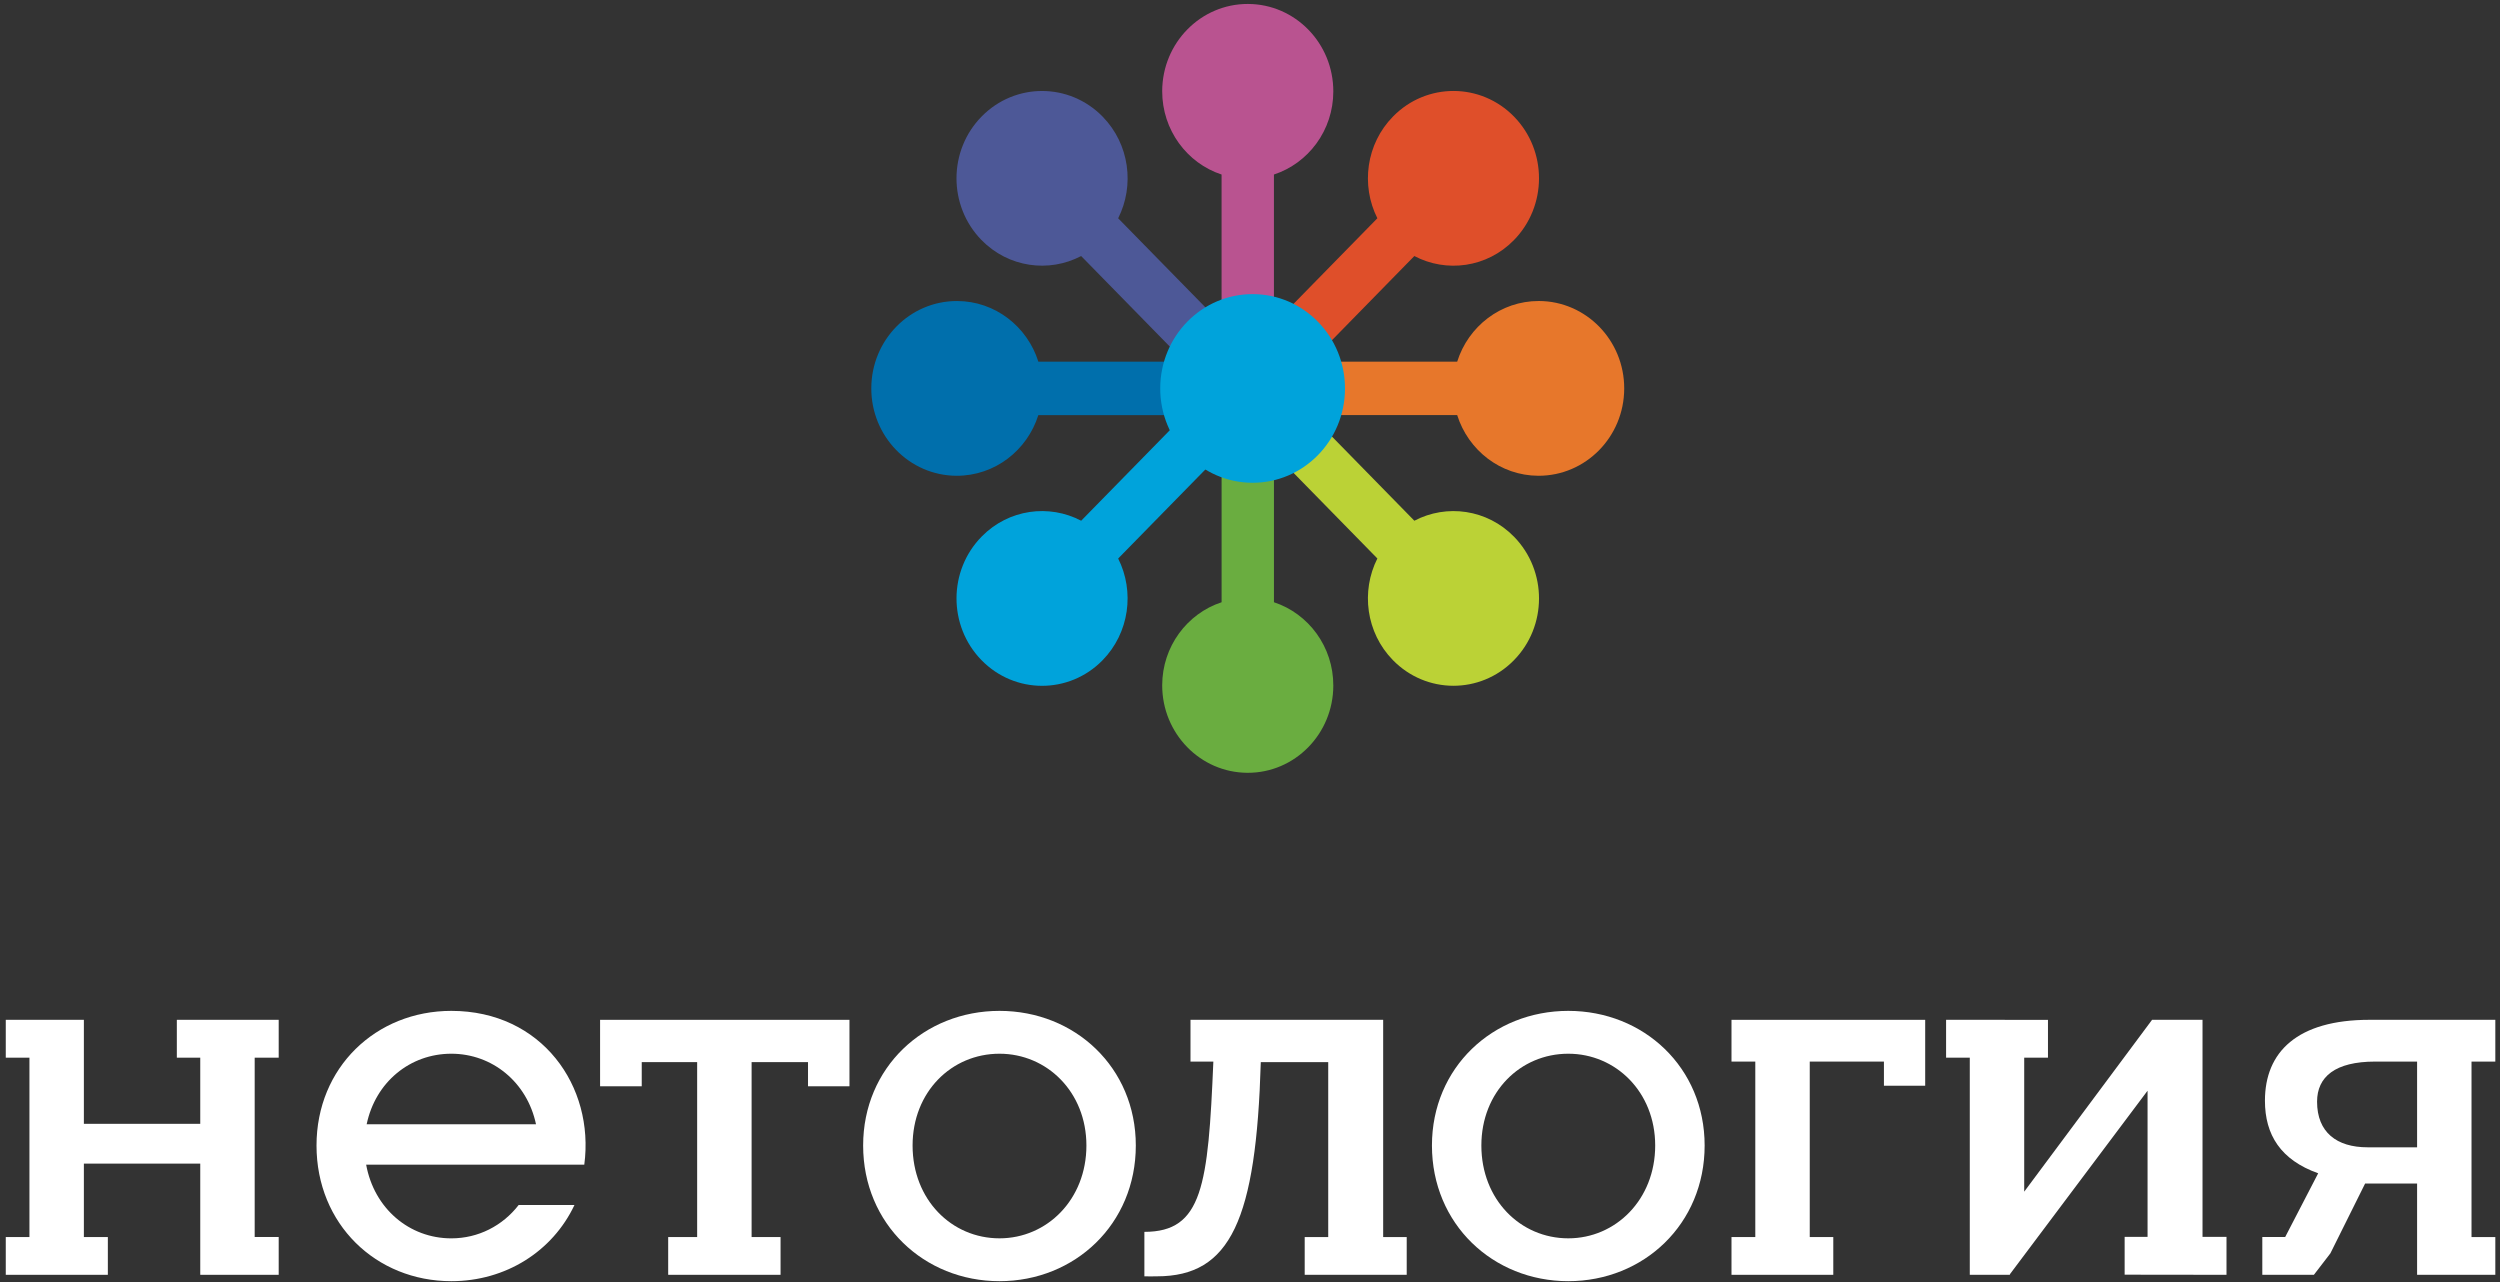 <?xml version="1.0" encoding="UTF-8" standalone="no"?>
<svg width="117px" height="60px" viewBox="0 0 117 60" version="1.1" xmlns="http://www.w3.org/2000/svg" xmlns:xlink="http://www.w3.org/1999/xlink" xmlns:sketch="http://www.bohemiancoding.com/sketch/ns">
    <rect x="0" y="0" width="117" height="60" fill="#333333" stroke="none"/>
    <!-- Generator: Sketch 3.2.2 (9983) - http://www.bohemiancoding.com/sketch -->
    <title>1</title>
    <desc>Created with Sketch.</desc>
    <defs></defs>
    <g id="Page-1" stroke="none" stroke-width="1" fill="none" fill-rule="evenodd" sketch:type="MSPage">
        <g id="Партнёры" sketch:type="MSArtboardGroup" transform="translate(-470, -1402)">
            <g id="2_block" sketch:type="MSLayerGroup" transform="translate(469, 142)">
                <g id="4" transform="translate(0, 1159)" sketch:type="MSShapeGroup">
                    <g id="1" transform="translate(1, 101)">
                        <path d="M54.391,4.263 C54.397,2.005 56.194,0.179 58.404,0.185 C60.616,0.191 62.404,2.027 62.399,4.285 C62.396,6.103 61.229,7.641 59.62,8.168 L59.62,18.11 C59.62,18.146 59.564,18.177 59.498,18.177 L57.293,18.177 C57.225,18.177 57.17,18.146 57.17,18.11 L57.17,8.168 C55.555,7.638 54.387,6.088 54.391,4.263" id="Fill-1" fill="#B95390"></path>
                        <path d="M45.929,11.229 C44.37,9.629 44.377,7.038 45.944,5.449 C47.511,3.856 50.047,3.862 51.608,5.463 C52.863,6.751 53.104,8.68 52.33,10.216 L59.216,17.246 C59.24,17.271 59.223,17.331 59.175,17.381 L57.615,18.972 C57.568,19.02 57.509,19.041 57.483,19.015 L50.598,11.983 C49.088,12.775 47.191,12.523 45.929,11.229" id="Fill-3" fill="#4D5897"></path>
                        <path d="M44.77,22.266 C42.56,22.26 40.77,20.424 40.777,18.167 C40.783,15.909 42.58,14.083 44.791,14.088 C46.572,14.091 48.079,15.284 48.595,16.926 L58.33,16.926 C58.366,16.926 58.395,16.983 58.395,17.051 L58.395,19.303 C58.395,19.372 58.366,19.427 58.33,19.427 L48.594,19.427 C48.075,21.078 46.558,22.269 44.77,22.266" id="Fill-5" fill="#006FAC"></path>
                        <path d="M51.593,30.907 C50.026,32.499 47.489,32.492 45.931,30.892 C44.371,29.29 44.377,26.701 45.945,25.108 C47.207,23.825 49.097,23.581 50.599,24.37 L57.484,17.339 C57.51,17.314 57.568,17.333 57.616,17.382 L59.175,18.972 C59.223,19.023 59.241,19.083 59.216,19.107 L52.33,26.139 C53.106,27.679 52.859,29.618 51.593,30.907" id="Fill-7" fill="#00A3DB"></path>
                        <path d="M62.399,32.089 C62.394,34.348 60.596,36.175 58.386,36.167 C56.175,36.161 54.387,34.326 54.391,32.067 C54.395,30.251 55.562,28.712 57.171,28.185 L57.171,18.242 C57.171,18.206 57.226,18.177 57.294,18.177 L59.498,18.177 C59.566,18.177 59.621,18.206 59.621,18.242 L59.621,28.185 C61.235,28.716 62.404,30.264 62.399,32.089" id="Fill-9" fill="#6AAD40"></path>
                        <path d="M70.861,25.123 C72.42,26.724 72.414,29.314 70.846,30.904 C69.28,32.497 66.744,32.49 65.184,30.89 C63.928,29.602 63.687,27.672 64.461,26.137 L57.576,19.107 C57.55,19.081 57.569,19.02 57.616,18.972 L59.175,17.381 C59.223,17.331 59.282,17.313 59.307,17.338 L66.192,24.37 C67.702,23.577 69.599,23.83 70.861,25.123" id="Fill-11" fill="#BBD236"></path>
                        <path d="M72.021,14.087 C74.23,14.094 76.021,15.93 76.013,18.187 C76.008,20.444 74.211,22.27 71.998,22.266 C70.219,22.261 68.713,21.07 68.196,19.426 L58.46,19.426 C58.425,19.426 58.396,19.371 58.396,19.301 L58.396,17.05 C58.396,16.982 58.425,16.925 58.46,16.925 L68.197,16.925 C68.716,15.276 70.232,14.083 72.021,14.087" id="Fill-13" fill="#E7772B"></path>
                        <path d="M65.198,5.448 C66.765,3.854 69.302,3.862 70.86,5.461 C72.42,7.061 72.413,9.651 70.845,11.244 C69.585,12.528 67.694,12.773 66.191,11.983 L59.307,19.015 C59.282,19.039 59.223,19.02 59.175,18.972 L57.616,17.38 C57.568,17.331 57.55,17.271 57.575,17.246 L64.461,10.215 C63.684,8.673 63.931,6.734 65.198,5.448" id="Fill-15" fill="#DF4F2A"></path>
                        <path d="M54.299,18.167 C54.304,15.73 56.245,13.756 58.632,13.765 C61.02,13.77 62.951,15.751 62.946,18.191 C62.94,20.628 60.999,22.6 58.611,22.594 C56.224,22.587 54.293,20.606 54.299,18.167" id="Fill-17" fill="#00A3DB"></path>
                        <path d="M31.271,59.661 L31.271,57.894 L32.627,57.894 L32.627,49.707 L30.033,49.707 L30.033,50.838 L28.084,50.838 L28.084,47.728 L39.755,47.728 L39.755,50.838 L37.815,50.838 L37.815,49.707 L35.175,49.707 L35.175,57.894 L36.53,57.894 L36.53,59.661 L31.271,59.661 Z" id="Fill-19" fill="#FFFFFF"></path>
                        <path d="M81.034,59.661 L81.034,57.894 L82.148,57.894 L82.148,49.682 L81.034,49.682 L81.034,47.728 L90.099,47.728 L90.099,50.812 L88.168,50.812 L88.168,49.682 L84.696,49.682 L84.696,57.894 L85.798,57.894 L85.798,59.661 L81.034,59.661 Z" id="Fill-21" fill="#FFFFFF"></path>
                        <path d="M110.805,53.694 L113.12,53.694 L113.12,49.682 L111.155,49.682 C109.286,49.682 108.439,50.393 108.439,51.559 C108.439,52.992 109.356,53.694 110.805,53.694 L110.805,53.694 Z M113.12,59.661 L113.12,55.388 L110.688,55.388 L109.061,58.658 L108.29,59.661 L105.876,59.661 L105.876,57.893 L106.946,57.893 L108.491,54.91 C106.738,54.286 105.999,53.112 105.999,51.513 C105.999,49.234 107.51,47.727 110.899,47.727 L116.781,47.727 L116.781,49.682 L115.667,49.682 L115.667,57.894 L116.781,57.894 L116.781,59.661 L113.12,59.661 Z" id="Fill-23" fill="#FFFFFF"></path>
                        <path d="M73.396,57.954 C75.616,57.954 77.463,56.14 77.463,53.61 C77.463,51.104 75.616,49.314 73.396,49.314 C71.152,49.314 69.328,51.104 69.328,53.61 C69.328,56.14 71.152,57.954 73.396,57.954 M73.396,47.309 C76.925,47.309 79.777,49.958 79.777,53.61 C79.777,57.285 76.925,59.959 73.396,59.959 C69.867,59.959 67.015,57.285 67.015,53.61 C67.015,49.958 69.867,47.309 73.396,47.309" id="Fill-25" fill="#FFFFFF"></path>
                        <path d="M46.776,57.954 C48.997,57.954 50.844,56.14 50.844,53.61 C50.844,51.104 48.997,49.314 46.776,49.314 C44.531,49.314 42.709,51.104 42.709,53.61 C42.709,56.14 44.531,57.954 46.776,57.954 M46.776,47.309 C50.306,47.309 53.156,49.958 53.156,53.61 C53.156,57.285 50.306,59.959 46.776,59.959 C43.247,59.959 40.395,57.285 40.395,53.61 C40.395,49.958 43.247,47.309 46.776,47.309" id="Fill-27" fill="#FFFFFF"></path>
                        <path d="M64.732,57.894 L64.732,47.727 L55.715,47.727 L55.715,49.682 L56.785,49.682 C56.541,55.486 56.282,57.651 53.557,57.651 L53.557,59.732 C53.674,59.741 54.033,59.732 54.144,59.732 C57.594,59.732 58.79,57.083 59.005,49.707 L62.161,49.707 L62.161,57.894 L61.06,57.894 L61.06,59.661 L65.834,59.661 L65.834,57.894 L64.732,57.894 Z" id="Fill-29" fill="#FFFFFF"></path>
                        <path d="M21.122,49.314 C23.035,49.314 24.668,50.644 25.085,52.615 L17.16,52.615 C17.572,50.644 19.189,49.314 21.122,49.314 L21.122,49.314 Z M24.273,56.395 C23.522,57.366 22.384,57.955 21.122,57.955 C19.153,57.955 17.509,56.557 17.136,54.505 L27.345,54.505 C27.832,50.838 25.358,47.309 21.122,47.309 C17.594,47.309 14.813,49.958 14.813,53.61 C14.813,57.286 17.594,59.959 21.122,59.959 C23.674,59.959 25.864,58.558 26.885,56.395 L24.273,56.395 Z" id="Fill-31" fill="#FFFFFF"></path>
                        <path d="M8.296,47.727 L8.296,47.729 L8.276,47.729 L8.276,49.499 L9.372,49.499 L9.372,52.595 L3.925,52.595 L3.925,47.727 L0.27,47.727 L0.27,47.729 L0.27,49.218 L0.27,49.499 L1.378,49.499 L1.378,57.894 L0.27,57.894 L0.27,59.661 L5.047,59.661 L5.047,57.894 L3.925,57.894 L3.925,54.457 L9.372,54.457 L9.372,59.661 L13.043,59.661 L13.043,57.894 L13.043,57.891 L11.919,57.891 L11.919,49.499 L13.043,49.499 L13.043,49.202 L13.043,47.729 L13.043,47.727 L8.296,47.727 Z" id="Fill-33" fill="#FFFFFF"></path>
                        <path d="M103.078,57.885 L103.078,47.727 L100.717,47.727 L94.733,55.77 L94.733,49.499 L95.845,49.499 L95.845,47.729 L91.077,47.727 L91.077,47.729 L91.077,49.499 L92.186,49.499 L92.186,59.661 L94.056,59.661 L94.079,59.612 L100.506,51.045 L100.506,57.885 L99.433,57.885 L99.433,59.655 L104.2,59.661 L104.2,59.655 L104.2,57.894 L104.2,57.885 L103.078,57.885 Z" id="Fill-35" fill="#FFFFFF"></path>
                    </g>
                </g>
            </g>
        </g>
    </g>
</svg>